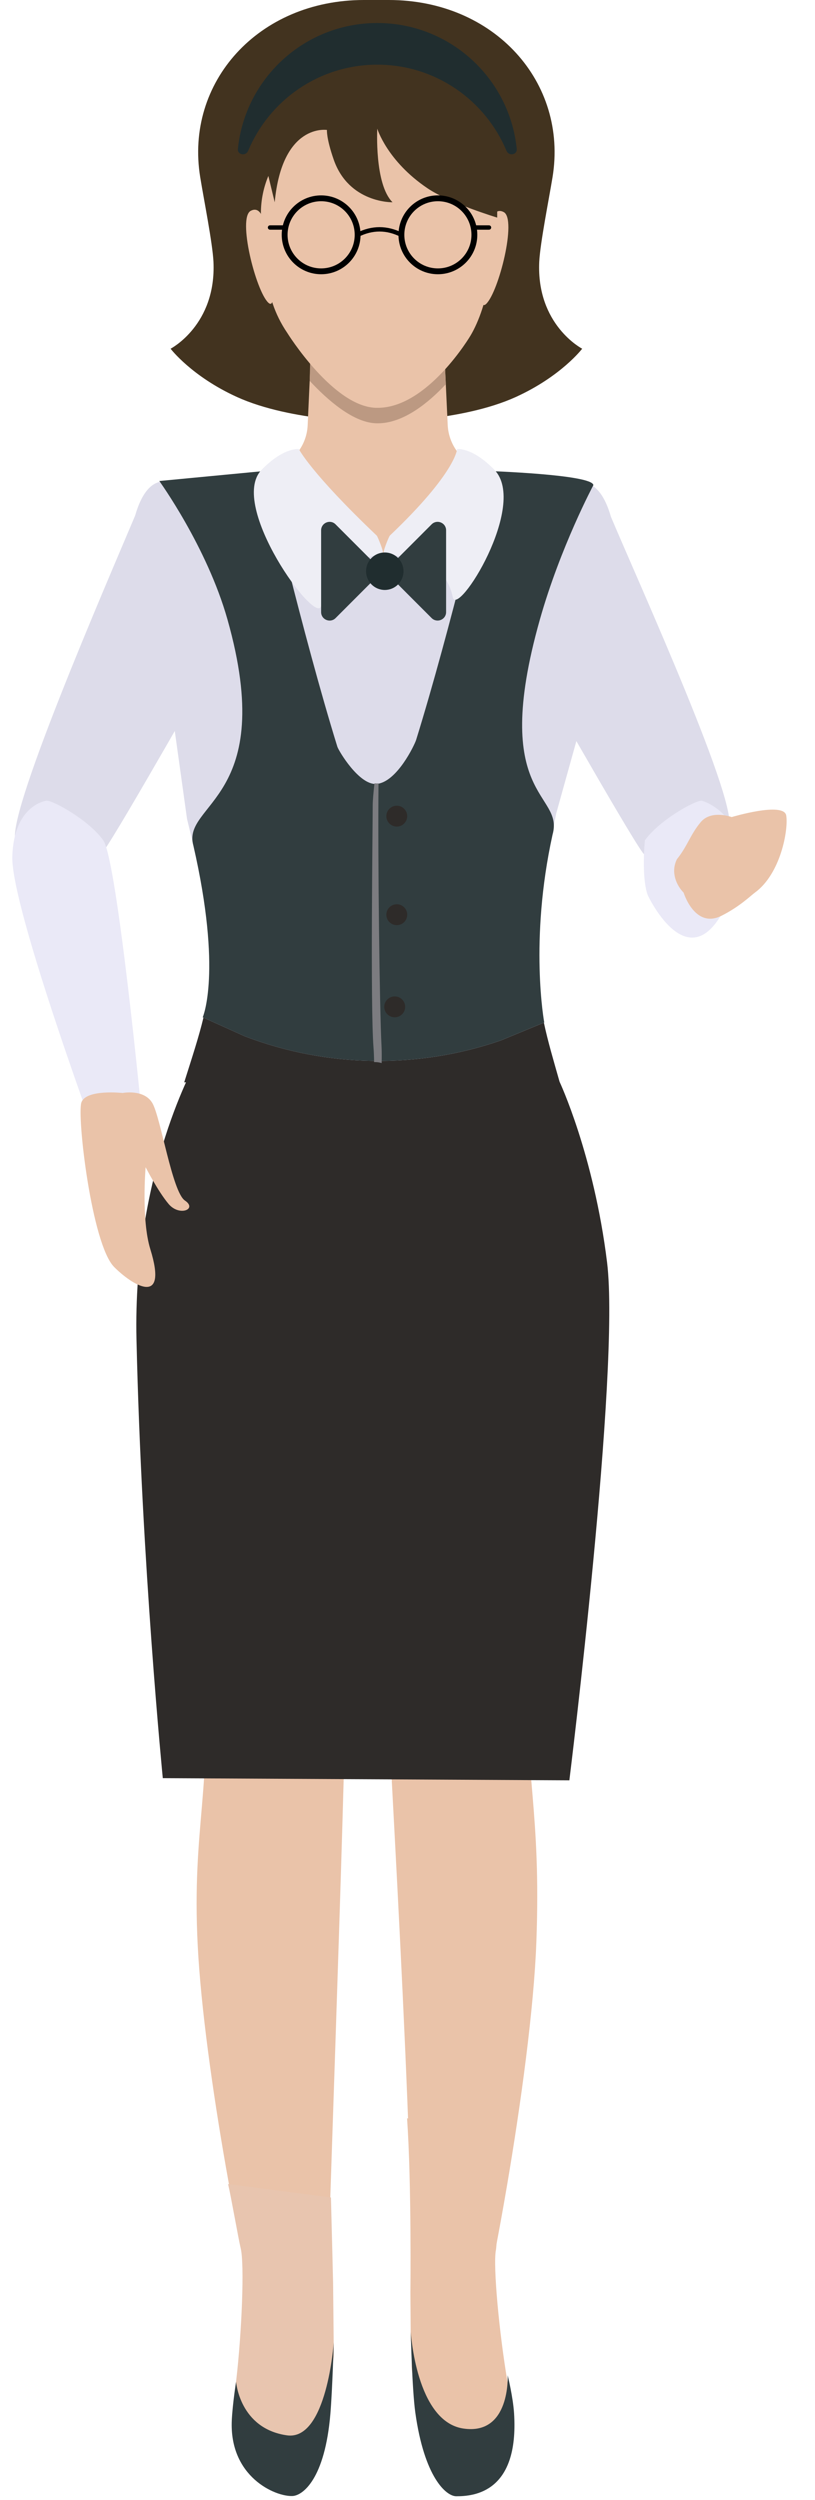 <svg width="61" height="187" viewBox="0 0 61 187" fill="none" xmlns="http://www.w3.org/2000/svg">
<path d="M25.81 124.515H14.9C15.081 125.427 15.207 126.146 15.242 126.591C15.853 134.322 14.152 137.48 14.918 147.362C15.686 157.239 18.773 172.981 20.078 175.982C21.381 178.982 24.388 178.538 24.374 175.958C24.361 173.378 25.872 132.553 25.845 126.825C25.84 126.13 25.828 125.345 25.81 124.515Z" fill="#EAC3A9"/>
<path d="M39.524 124.969C39.552 124.253 39.711 122.827 39.927 121.029H28.842C28.864 122.72 28.894 124.324 28.942 125.631C29.146 131.355 31.293 165.314 30.817 176.87C30.712 179.447 33.93 179.771 35.111 176.718C36.293 173.666 39.782 155.165 40.145 145.262C40.511 135.36 39.227 132.718 39.524 124.969Z" fill="#EAC3A9"/>
<path d="M18.017 168.183C17.847 167.486 17.288 164.27 17.071 163.369L24.77 164.374C24.873 168.21 24.931 170.787 24.931 170.787L24.987 176.265C24.987 176.265 24.264 182.07 23.326 182.704C21.155 184.174 17.35 181.016 17.35 181.016C17.35 181.016 17.474 179.832 17.669 178.154C18.109 174.399 18.301 169.339 18.017 168.183Z" fill="#E8C5AF"/>
<path d="M24.98 175.216C24.98 175.216 24.473 182.592 21.476 182.165C17.926 181.658 17.67 178.154 17.67 178.154C17.67 178.154 17.41 179.795 17.35 181.016C17.139 185.268 20.615 186.773 21.905 186.703C22.663 186.659 24.319 185.436 24.728 180.559C24.879 178.761 24.98 175.216 24.98 175.216Z" fill="#313D3F"/>
<path d="M37.116 168.312C37.248 167.607 37.415 161.475 37.586 160.567L30.467 158.446C30.809 163.327 30.718 171.541 30.718 171.541L30.743 175.018C30.743 175.018 31.627 182.52 32.598 183.099C34.845 184.449 38.476 181.091 38.476 181.091C38.476 181.091 38.285 179.918 37.998 178.249C37.361 174.524 36.895 169.486 37.116 168.312Z" fill="#EAC3A9"/>
<path d="M30.744 174.4C30.744 174.4 31.127 181.122 34.675 181.655C38.222 182.186 37.998 177.669 37.998 177.669C37.998 177.669 38.398 179.293 38.476 180.511C38.859 186.465 35.442 186.724 34.149 186.722C33.389 186.721 31.757 185.303 31.083 180.452C30.838 178.665 30.744 174.4 30.744 174.4Z" fill="#313D3F"/>
<path d="M15.977 19.575C15.907 18.177 15.259 14.939 14.985 13.253C13.826 6.159 19.333 0 27.236 0C27.501 0 27.744 0 27.981 0C28.104 0 28.233 0 28.359 0C28.594 0 28.84 0 29.103 0C37.005 0 42.513 6.159 41.356 13.253C41.078 14.94 40.432 18.177 40.361 19.575C40.136 24.311 43.575 26.084 43.575 26.084C43.575 26.084 42.008 28.147 38.608 29.695C34.515 31.558 28.393 31.558 28.393 31.558H28.181H28.16H27.951C27.951 31.558 21.829 31.558 17.733 29.695C14.332 28.147 12.768 26.084 12.768 26.084C12.768 26.084 16.201 24.311 15.977 19.575Z" fill="#42331F"/>
<path d="M43.183 36.206C43.183 36.206 44.792 35.4 45.728 38.66C47.819 43.623 55.568 60.665 54.5 62C53.688 63.012 49.314 65.437 48.089 63.759C46.869 62.077 39.486 49.035 39.486 49.035L38.851 39.484L43.183 36.206Z" fill="#DDDCEA"/>
<path d="M12.662 36.106C12.662 36.106 11.053 35.3 10.117 38.56C8.026 43.523 0.144 61.649 1.213 62.984C2.024 63.996 6.532 65.337 7.756 63.659C8.976 61.977 16.359 48.935 16.359 48.935L16.994 39.385L12.662 36.106Z" fill="#DDDCEA"/>
<path d="M41.878 80.909L26.77 82.093L13.786 80.957C15.897 74.312 16.762 72.49 13.998 61.253L12.724 52.115C12.724 52.115 11.706 36.392 11.823 36.374L26.104 34.502L28.5 34.502L44.414 36.5V50.867L41.635 60.831C39.223 72.608 40.289 75.309 41.878 80.909Z" fill="#DDDCEA"/>
<path d="M10.216 100.221C9.929 87.612 14.717 79.358 14.717 79.358L41.879 80.908C41.879 80.908 44.444 86.358 45.438 94.431C46.429 102.504 42.615 133.17 42.615 133.17L12.185 133.007C12.185 133.007 10.6 116.999 10.216 100.221Z" fill="#2E2B29"/>
<path d="M15.227 76.12L18.312 77.512C24.451 79.861 31.256 79.974 37.471 77.832L40.708 76.496C41.01 77.916 41.421 79.294 41.88 80.911L13.788 80.958C14.387 79.062 14.883 77.559 15.227 76.12Z" fill="#2E2B29"/>
<path d="M14.472 63.242C13.585 60.072 20.825 59.77 17.024 46.333C15.489 40.906 11.924 35.98 11.924 35.98L19.794 35.23C19.794 35.23 22.68 47.566 25.25 55.854C25.344 56.157 26.872 58.73 28.168 58.64C29.698 58.533 31.034 55.706 31.145 55.348C33.717 47.06 36.5 35.23 36.5 35.23C36.5 35.23 44.342 35.487 44.413 36.288C44.413 36.288 41.946 40.906 40.41 46.333C36.61 59.77 42.248 59.257 41.358 62.427C39.602 70.39 40.735 76.483 40.735 76.483L37.469 77.832C31.254 79.974 24.45 79.862 18.31 77.512L15.172 76.095C15.175 76.095 16.647 72.735 14.472 63.242Z" fill="#313D3F"/>
<path d="M28.001 79.447C27.995 79.029 27.98 78.649 27.954 78.33C27.716 75.219 27.896 61.767 27.896 60.271C27.896 59.87 27.954 59.256 28.028 58.591C28.093 58.594 28.156 58.601 28.223 58.601C28.26 58.601 28.294 58.596 28.331 58.595C28.273 64.213 28.413 75.576 28.555 78.21C28.574 78.592 28.577 79.036 28.565 79.521C28.384 79.462 28.192 79.439 28.001 79.447Z" fill="#7C7C80"/>
<path d="M28.917 61.049C28.917 61.478 29.267 61.829 29.699 61.829C30.129 61.829 30.477 61.478 30.477 61.049C30.477 60.617 30.129 60.268 29.699 60.268C29.267 60.268 28.917 60.617 28.917 61.049Z" fill="#2E2B29"/>
<path d="M28.917 68.422C28.917 68.852 29.267 69.202 29.699 69.202C30.129 69.202 30.479 68.852 30.479 68.422C30.479 67.99 30.129 67.639 29.699 67.639C29.267 67.639 28.917 67.99 28.917 68.422Z" fill="#2E2B29"/>
<path d="M28.76 75.313C28.76 75.745 29.113 76.094 29.544 76.094C29.975 76.094 30.325 75.745 30.325 75.313C30.325 74.883 29.975 74.533 29.544 74.533C29.112 74.533 28.76 74.883 28.76 75.313Z" fill="#2E2B29"/>
<path d="M20.162 35.155C21.766 34.829 22.953 33.448 23.028 31.811L23.131 29.537L23.238 27.208H28.267H33.296L33.379 28.987L33.509 31.785C33.584 33.425 34.761 34.812 36.366 35.156L37.416 36.732C37.416 39.088 28.571 41.697 28.571 41.697C28.571 41.697 19.926 39.438 19.926 37.078L20.162 35.155Z" fill="#EAC3A9"/>
<path d="M23.179 28.489L23.24 26.052L28.27 27.209H33.298L33.372 28.736C32.093 30.102 30.2 31.678 28.252 31.664C26.493 31.678 24.511 29.92 23.179 28.489Z" fill="#BC9982"/>
<path d="M28.239 8.703L29.738 8.707C33.728 8.726 36.951 11.962 36.951 15.952L36.564 20.78C36.477 22.289 35.833 24.072 35.218 25.1C35.218 25.1 32.01 30.532 28.24 30.506C24.996 30.532 21.501 24.902 21.501 24.902C20.523 23.464 20.087 21.961 20.016 20.685L19.528 15.953C19.528 11.963 22.754 8.727 26.741 8.708L28.239 8.703Z" fill="#EAC3A9"/>
<path d="M19.889 17.393C19.889 17.393 19.764 15.238 18.766 15.77C17.767 16.302 19.14 21.731 20.076 22.636C21.012 23.54 19.889 17.393 19.889 17.393Z" fill="#EAC3A9"/>
<path d="M36.579 17.487C36.579 17.487 36.703 15.334 37.702 15.864C38.702 16.396 37.327 21.825 36.391 22.73C35.455 23.635 36.579 17.487 36.579 17.487Z" fill="#EAC3A9"/>
<path d="M31.146 25.34C31.146 25.34 28.492 25.036 26.089 25.389C26.089 25.389 29.012 28.481 31.146 25.34Z" fill="#EAC3A9"/>
<path d="M3.469 59.894C3.469 59.894 1.041 60.189 0.921 64.063C0.803 67.939 7.742 86.623 7.742 86.623L10.659 83.848C10.659 83.848 8.785 64.373 7.734 62.866C6.681 61.361 3.925 59.834 3.469 59.894Z" fill="#EAE9F7"/>
<path d="M9.18 81.756C9.18 81.756 10.777 81.443 11.405 82.513C12.032 83.586 12.886 89.159 13.841 89.802C14.797 90.443 13.43 91.015 12.623 90.063C11.819 89.112 10.899 87.307 10.899 87.307C10.899 87.307 10.569 91.233 11.249 93.432C12.626 97.873 9.841 96.086 8.539 94.768C6.859 93.064 5.749 83.476 6.092 82.465C6.44 81.454 9.18 81.756 9.18 81.756Z" fill="#EAC3A9"/>
<path d="M24.037 45.312C23.711 46.92 17.025 37.772 19.58 35.143C21.247 33.431 22.37 33.592 22.37 33.592C22.37 33.592 23.238 35.348 28.198 40.064C28.265 40.127 28.774 41.367 28.641 41.4C27.269 41.735 24.66 42.251 24.037 45.312Z" fill="#EEEEF5"/>
<path d="M33.885 44.662C34.212 46.271 39.559 37.772 37.004 35.142C35.338 33.43 34.214 33.591 34.214 33.591C34.214 33.591 34.138 35.347 29.179 40.062C29.111 40.126 28.602 41.366 28.734 41.399C30.106 41.735 33.262 41.599 33.885 44.662Z" fill="#EEEEF5"/>
<path d="M33.389 39.667C33.389 39.104 32.709 38.822 32.307 39.219L28.801 42.726L32.307 46.234C32.709 46.631 33.389 46.348 33.389 45.786V39.667Z" fill="#313D3F"/>
<path d="M28.622 42.727L25.115 39.22C24.719 38.822 24.035 39.105 24.035 39.668V45.788C24.035 46.35 24.719 46.632 25.115 46.236L28.622 42.727Z" fill="#313D3F"/>
<path d="M27.398 42.727C27.398 43.502 28.027 44.13 28.801 44.13C29.574 44.13 30.202 43.502 30.202 42.727C30.202 41.952 29.574 41.325 28.801 41.325C28.027 41.325 27.398 41.952 27.398 42.727Z" fill="#202D2F"/>
<path d="M37.214 7.617V16.277C37.214 16.277 33.641 15.196 31.998 14.084C28.961 12.036 28.238 9.624 28.238 9.624C28.238 9.624 28.015 13.774 29.38 15.13C29.38 15.13 26.121 15.207 24.98 11.947C24.413 10.324 24.471 9.721 24.471 9.721C24.471 9.721 21.121 9.183 20.561 15.13L18.747 7.616L37.214 7.617Z" fill="#42331F"/>
<path d="M28.241 4.837C23.882 4.837 20.156 7.499 18.573 11.281C18.399 11.699 17.758 11.589 17.806 11.138C18.342 5.848 22.81 1.721 28.241 1.721C33.67 1.721 38.141 5.848 38.676 11.138C38.723 11.588 38.083 11.699 37.909 11.281C36.327 7.499 32.599 4.837 28.241 4.837Z" fill="#202D2F"/>
<path d="M52.53 59.895C52.53 59.895 55.381 60.626 55.501 64.5C52.5 75.5 48.501 67 48.501 67C48.501 67 48 66 48.265 62.866C49.318 61.361 52.074 59.834 52.53 59.895Z" fill="#EAE9F7"/>
<path d="M54.762 61.118C54.762 61.118 53.237 60.547 52.443 61.5C51.649 62.457 51.468 63.269 50.666 64.269C50.166 65.27 50.666 66.269 51.166 66.769C51.166 66.769 52 69.5 54 68.5C55.354 67.823 56.198 66.989 56.5 66.769C58.436 65.364 59.02 62.054 58.847 61C58.669 59.945 54.762 61.118 54.762 61.118Z" fill="#EAC3A9"/>
<ellipse cx="24.036" cy="17.564" rx="2.731" ry="2.731" stroke="black" stroke-width="0.437"/>
<ellipse cx="32.775" cy="17.564" rx="2.731" ry="2.731" stroke="black" stroke-width="0.437"/>
<path d="M26.768 17.565C27.86 17.018 28.953 17.018 30.045 17.565" stroke="black" stroke-width="0.328" stroke-linecap="round"/>
<path d="M21.304 17.018H20.212M35.507 17.018H36.599" stroke="black" stroke-width="0.328" stroke-linecap="round"/>
</svg>
